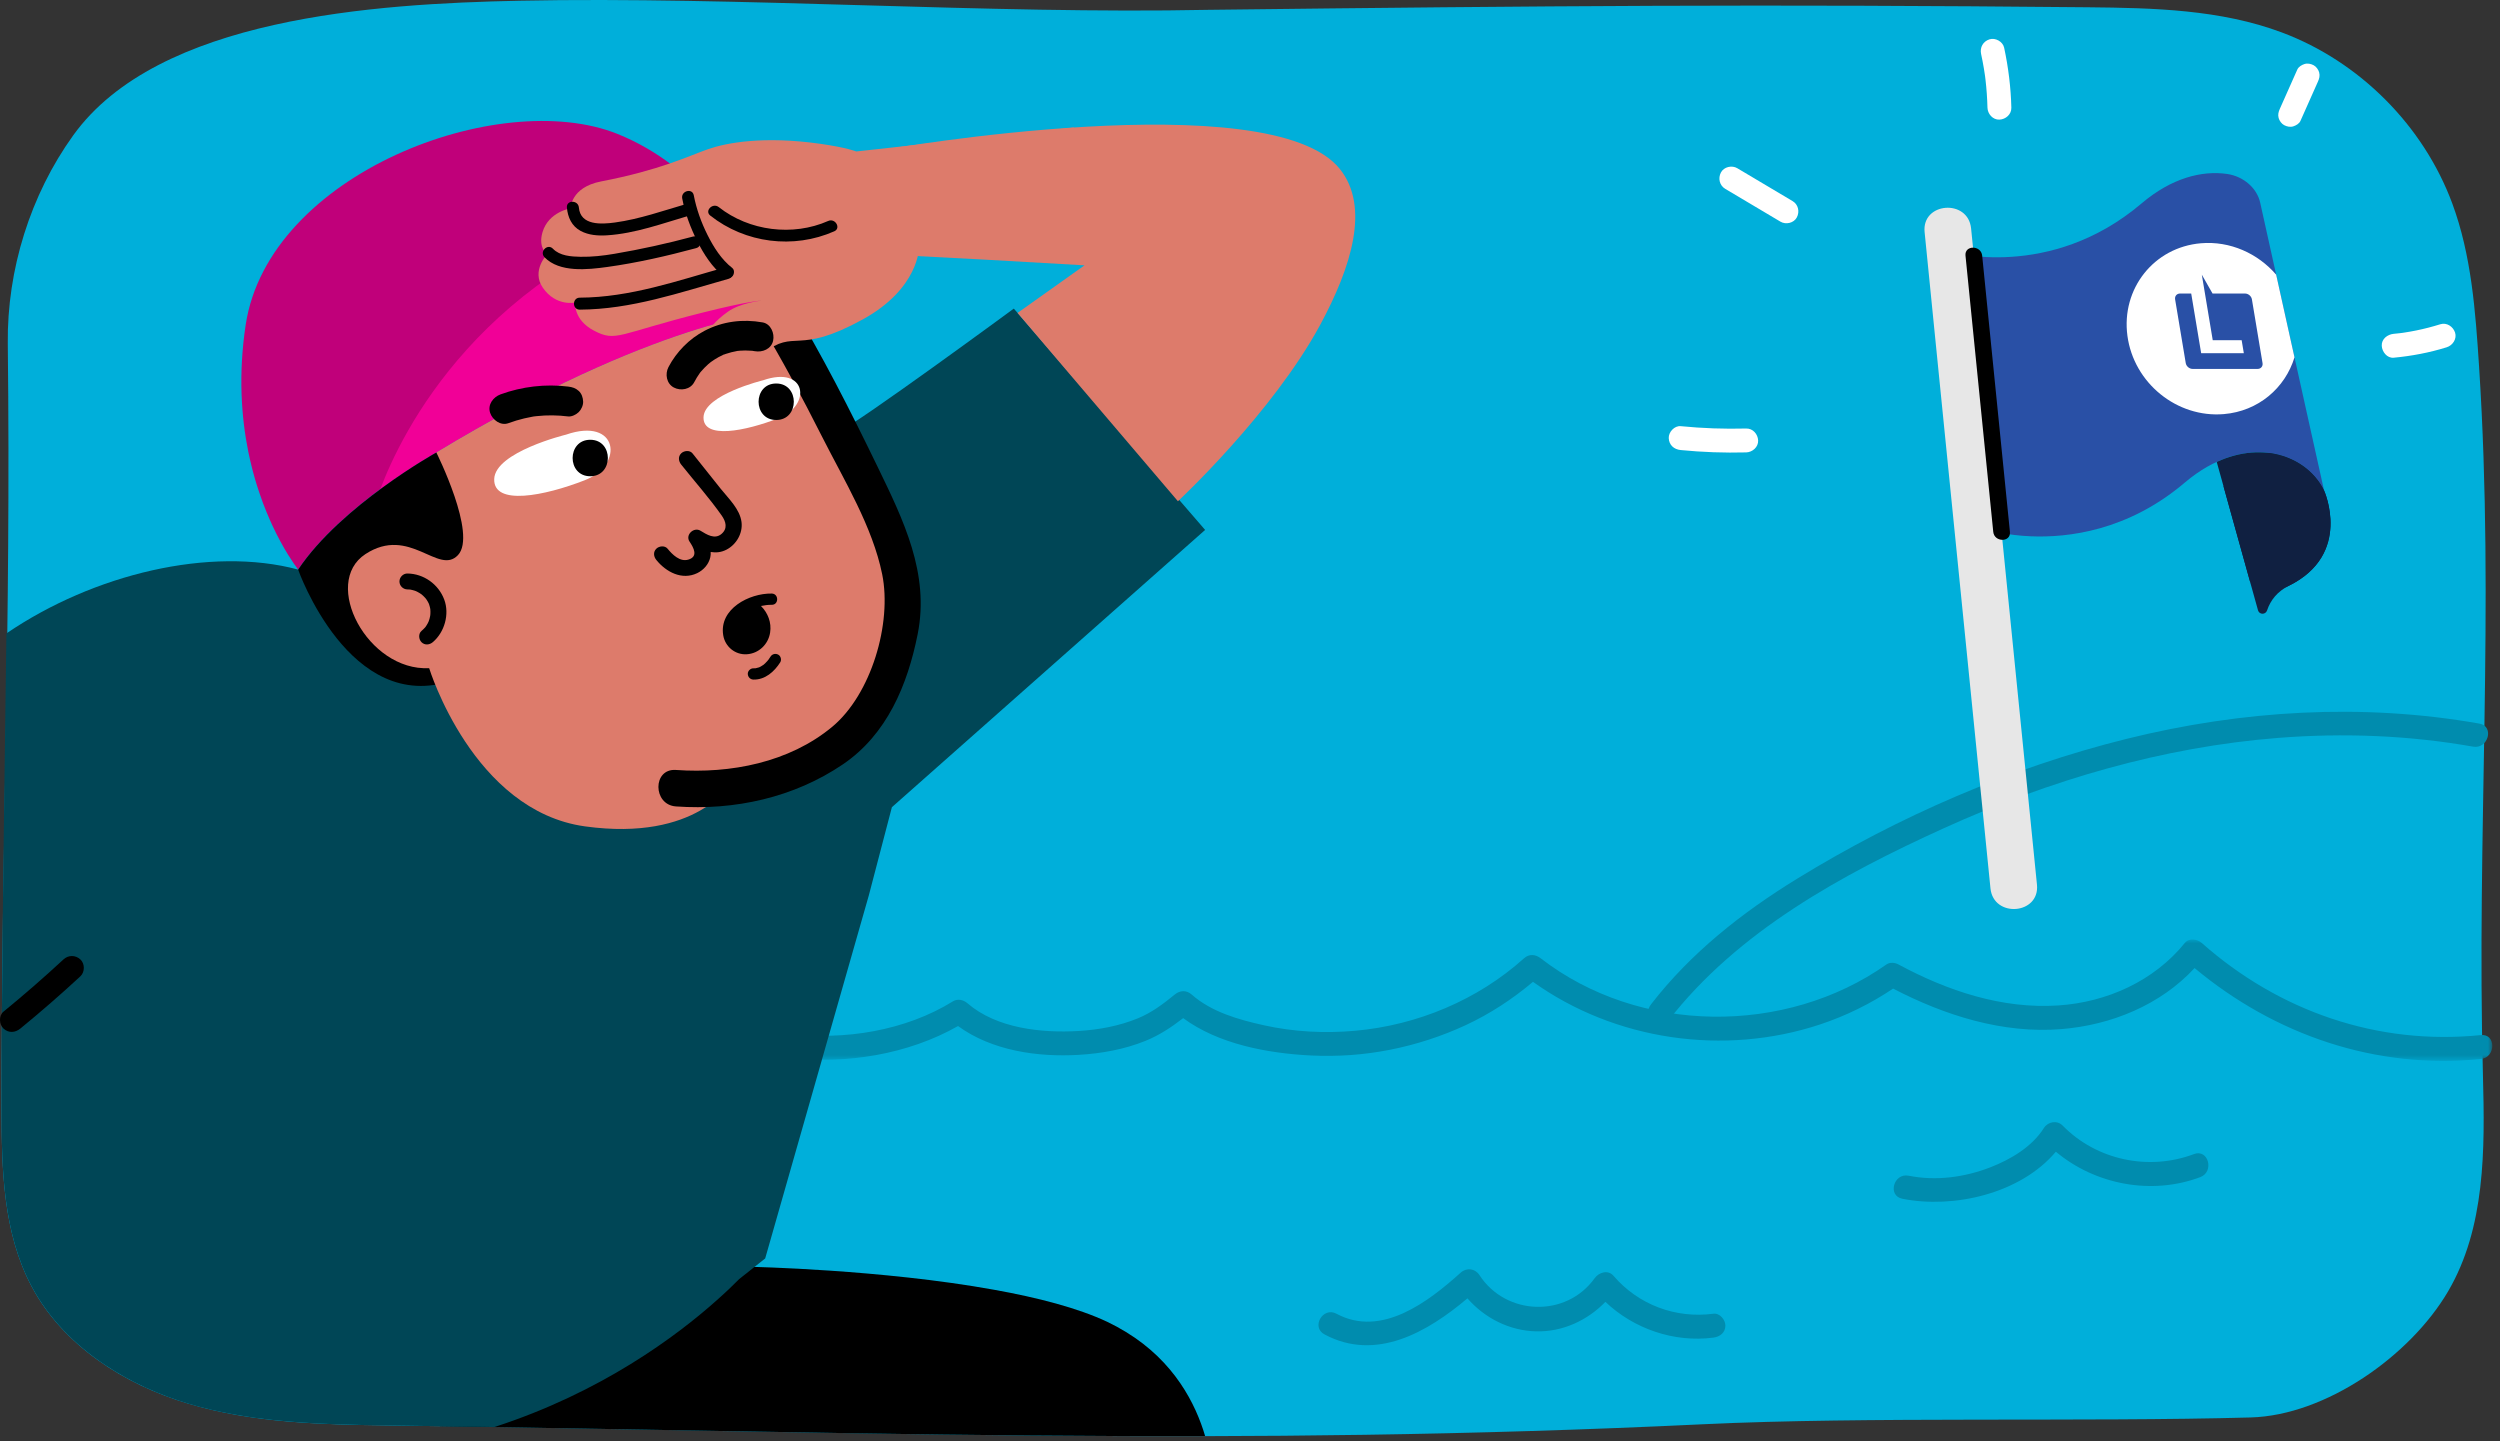 <svg width="314" height="181" viewBox="0 0 314 181" fill="none" xmlns="http://www.w3.org/2000/svg">
<rect x="0" y="0" width="314" height="181" fill="#333333" stroke="none"/>
<path fill-rule="evenodd" clip-rule="evenodd" d="M151.736 1.235C194.716 0.723 221.263 0.512 262.286 0.914C270.505 0.995 278.909 1.194 286.606 4.078C296.363 7.732 304.379 15.775 308.001 25.543C310.417 32.059 310.921 39.104 311.371 46.039C313.354 76.601 311.04 104.517 311.859 135.131C312.107 144.397 312.168 154.212 307.474 162.205C302.702 170.332 292.102 177.77 282.68 178.033C261.899 178.613 234.403 177.906 213.919 178.886C154.837 181.715 107.018 179.818 48.694 179.033C40.271 178.92 31.727 178.709 23.655 176.297C15.582 173.887 7.907 168.982 3.956 161.542C0.396 154.839 0.199 146.917 0.198 139.328C0.192 104.833 1.384 79.268 0.978 43.136C0.874 33.903 3.808 24.481 9.204 16.988C19.844 2.215 47.038 0.473 65.24 0.091C92.287 -0.476 124.689 1.802 151.736 1.235Z" fill="#00AFDA"/>
<path fill-rule="evenodd" clip-rule="evenodd" d="M209.505 128.246C218.231 116.97 231.402 109.812 244.164 104.016C257.399 98.004 271.639 93.815 286.167 92.678C294.329 92.038 302.56 92.354 310.625 93.78C312.513 94.113 313.323 91.223 311.422 90.887C296.687 88.283 281.594 89.202 267.103 92.8C252.545 96.414 238.448 102.544 225.677 110.392C218.782 114.63 212.36 119.693 207.384 126.124C206.884 126.769 206.767 127.615 207.384 128.246C207.895 128.768 209.01 128.886 209.505 128.246Z" fill="#008CAE"/>
<path fill-rule="evenodd" clip-rule="evenodd" d="M215.208 165.004C210.446 165.629 205.783 163.883 202.648 160.234C201.966 159.44 200.81 159.815 200.292 160.538C196.714 165.539 189.136 165.265 185.818 160.15C185.273 159.31 184.202 159.181 183.462 159.846C179.419 163.48 173.519 168.05 167.86 165.004C166.16 164.089 164.643 166.678 166.346 167.594C172.81 171.073 179.298 167.307 184.31 163.073C186.483 165.561 189.589 167.143 192.95 167.219C196.271 167.295 199.374 165.848 201.639 163.514C205.214 166.917 210.288 168.65 215.208 168.004C216.018 167.898 216.699 167.39 216.708 166.504C216.715 165.775 216.011 164.899 215.208 165.004Z" fill="#008CAE"/>
<mask id="mask0" mask-type="alpha" maskUnits="userSpaceOnUse" x="97" y="117" width="217" height="17">
<path fill-rule="evenodd" clip-rule="evenodd" d="M97.743 117.999H313.035V133.248H97.743V117.999Z" fill="white"/>
</mask>
<g mask="url(#mask0)">
<path fill-rule="evenodd" clip-rule="evenodd" d="M311.601 130.007C298.649 131.327 286.25 127.028 276.536 118.434C275.978 117.94 274.949 117.773 274.414 118.434C270.534 123.229 264.613 125.881 258.513 126.285C251.466 126.753 244.58 124.446 238.451 121.137C238.006 120.897 237.375 120.827 236.936 121.137C224.252 130.087 205.873 129.927 193.526 120.373C192.858 119.856 192.072 119.774 191.405 120.373C185.584 125.608 177.998 128.767 170.215 129.464C166.383 129.808 162.502 129.609 158.744 128.774C155.542 128.064 152.174 127.111 149.672 124.912C149.017 124.337 148.213 124.37 147.55 124.912C146.109 126.091 144.66 127.185 142.925 127.899C140.579 128.862 138.015 129.339 135.491 129.49C130.837 129.769 125.182 129.182 121.505 126.004C121.008 125.575 120.279 125.403 119.687 125.77C113.747 129.458 106.005 130.711 99.168 129.822C97.259 129.574 97.277 132.576 99.168 132.822C106.154 133.731 114.101 132.422 120.329 128.871C124.579 131.976 130.361 132.798 135.491 132.49C138.34 132.32 141.211 131.809 143.864 130.735C145.632 130.019 147.136 129.016 148.607 127.877C153.057 131.161 159.241 132.289 164.619 132.57C171.291 132.918 178.021 131.575 184.077 128.766C187.138 127.346 189.967 125.488 192.543 123.317C202.843 130.688 216.545 132.665 228.583 128.676C231.838 127.597 234.931 126.079 237.774 124.167C244.246 127.535 251.541 129.854 258.902 129.257C265.161 128.75 271.349 126.234 275.639 121.588C285.726 129.994 298.4 134.353 311.601 133.007C313.503 132.814 313.523 129.812 311.601 130.007Z" fill="#008CAE"/>
</g>
<path fill-rule="evenodd" clip-rule="evenodd" d="M275.563 144.952C269.887 147.097 263.329 145.724 259.069 141.374C258.375 140.664 257.22 140.871 256.713 141.678C255.233 144.033 252.541 145.625 250.004 146.609C246.747 147.873 243.173 148.358 239.727 147.67C237.842 147.293 237.035 150.183 238.93 150.562C245.371 151.85 253.78 149.929 258.216 144.654C263.167 148.805 270.266 150.148 276.36 147.845C278.149 147.169 277.374 144.267 275.563 144.952Z" fill="#008CAE"/>
<path fill-rule="evenodd" clip-rule="evenodd" d="M291.903 61.609L287.711 42.73L283.877 25.441C283.484 23.666 281.827 22.155 279.728 21.849C276.563 21.39 272.743 22.354 268.984 25.547C257.463 35.328 244.907 31.634 244.907 31.634L247.549 48.691C247.548 48.691 247.548 48.691 247.547 48.691L250.334 66.701C250.334 66.701 252.157 67.234 255.047 67.358C259.748 67.558 267.278 66.671 274.413 60.611C281.854 54.294 289.528 56.703 291.899 61.611L291.895 61.596C291.898 61.6 291.901 61.605 291.903 61.609Z" fill="#2950A6"/>
<path fill-rule="evenodd" clip-rule="evenodd" d="M282.688 73.348C282.051 70.619 284.817 74.885 287.465 73.58C295.529 69.603 291.904 61.609 291.904 61.609C289.955 57.586 284.447 55.241 278.422 58.02" fill="#102041"/>
<path fill-rule="evenodd" clip-rule="evenodd" d="M283.605 76.65C283.765 77.224 284.557 77.232 284.745 76.666C285.173 75.375 286.06 74.272 287.464 73.581C295.527 69.603 291.903 61.609 291.903 61.609C290.71 59.147 288.188 57.311 285.023 56.894C284.362 57.809 283.414 58.684 282.085 59.208C280.737 59.736 279.852 60.433 279.277 61.094L283.605 76.65Z" fill="#102041"/>
<path fill-rule="evenodd" clip-rule="evenodd" d="M255.843 111.116C255.487 107.531 249.149 44.429 247.569 28.688C247.191 24.936 241.353 25.395 241.731 29.147C242.157 33.45 242.594 37.747 243.021 42.05C244.008 51.91 249.633 107.876 250.003 111.582C250.383 115.327 256.219 114.876 255.843 111.116Z" fill="#E7E7E7"/>
<path fill-rule="evenodd" clip-rule="evenodd" d="M252.446 66.802C251.427 56.658 250.408 46.515 249.389 36.372C249.246 34.95 249.103 33.529 248.961 32.107C248.827 30.779 246.732 30.765 246.866 32.107C247.885 42.25 248.904 52.394 249.924 62.537C250.066 63.959 250.209 65.38 250.352 66.802C250.486 68.13 252.581 68.144 252.446 66.802Z" fill="black"/>
<path fill-rule="evenodd" clip-rule="evenodd" d="M276.434 30.553C270.539 31.052 266.407 36.26 267.205 42.185C268.001 48.111 273.426 52.51 279.321 52.011C283.645 51.645 287.013 48.741 288.189 44.882L287.711 42.729L285.886 34.497C283.583 31.829 280.1 30.242 276.434 30.553Z" fill="white"/>
<path d="M273.194 37.598C273.127 37.194 273.406 36.867 273.817 36.867H275.216L276.466 44.364H281.825L281.552 42.727H277.92L276.943 36.867L276.548 34.5L277.895 36.867H281.974C282.385 36.867 282.772 37.194 282.84 37.598L284.175 45.606C284.243 46.009 283.964 46.337 283.553 46.337H275.396C274.985 46.337 274.598 46.009 274.53 45.606L273.194 37.598Z" fill="#2950A6"/>
<path fill-rule="evenodd" clip-rule="evenodd" d="M225.144 25.254C222.83 23.878 220.515 22.502 218.201 21.127C217.525 20.725 216.525 20.952 216.148 21.665C215.766 22.388 215.966 23.289 216.686 23.717C219.001 25.093 221.315 26.468 223.63 27.844C224.305 28.246 225.306 28.019 225.682 27.306C226.064 26.583 225.865 25.682 225.144 25.254Z" fill="white"/>
<path fill-rule="evenodd" clip-rule="evenodd" d="M300.648 44.929C302.908 44.716 305.141 44.294 307.309 43.617C308.057 43.384 308.612 42.561 308.357 41.772C308.114 41.02 307.314 40.474 306.512 40.724C305.512 41.036 304.498 41.3 303.472 41.508C302.969 41.61 302.463 41.7 301.955 41.776C301.874 41.788 301.429 41.854 301.826 41.797C301.709 41.814 301.59 41.827 301.473 41.842C301.198 41.875 300.923 41.903 300.648 41.929C299.869 42.003 299.109 42.567 299.148 43.429C299.182 44.179 299.812 45.008 300.648 44.929Z" fill="white"/>
<path fill-rule="evenodd" clip-rule="evenodd" d="M288.939 15.18C289.67 13.536 290.402 11.892 291.134 10.247C291.304 9.867 291.4 9.51 291.286 9.092C291.189 8.744 290.92 8.367 290.596 8.195C290.248 8.012 289.826 7.919 289.44 8.044C289.092 8.157 288.699 8.385 288.544 8.733C287.812 10.378 287.08 12.022 286.349 13.666C286.179 14.047 286.082 14.404 286.197 14.822C286.293 15.17 286.562 15.547 286.887 15.718C287.235 15.902 287.656 15.994 288.043 15.869C288.39 15.757 288.784 15.529 288.939 15.18Z" fill="white"/>
<path fill-rule="evenodd" clip-rule="evenodd" d="M252.626 13.526C252.562 10.994 252.253 8.464 251.72 5.989C251.554 5.221 250.615 4.702 249.875 4.942C249.065 5.203 248.649 5.964 248.827 6.786C248.954 7.373 249.068 7.962 249.168 8.554C249.213 8.827 249.256 9.1 249.296 9.375C249.309 9.463 249.354 9.796 249.318 9.525C249.339 9.685 249.359 9.845 249.378 10.005C249.515 11.174 249.596 12.349 249.626 13.526C249.646 14.31 250.302 15.063 251.126 15.026C251.921 14.99 252.647 14.366 252.626 13.526Z" fill="white"/>
<path fill-rule="evenodd" clip-rule="evenodd" d="M219.323 53.822C216.576 53.894 213.828 53.796 211.094 53.527C210.31 53.449 209.56 54.272 209.594 55.027C209.633 55.905 210.254 56.444 211.094 56.527C213.828 56.796 216.576 56.894 219.323 56.822C220.107 56.801 220.86 56.147 220.823 55.322C220.787 54.527 220.163 53.8 219.323 53.822Z" fill="white"/>
<path fill-rule="evenodd" clip-rule="evenodd" d="M141.42 167.298C140.686 166.845 139.909 166.423 139.077 166.024C135.384 164.285 130.299 162.968 124.868 161.996C110.724 159.438 94.279 159.113 94.279 159.113L94.29 159.07C94.292 159.063 94.297 159.046 94.301 159.035L55.18 179.13C57.491 179.164 59.787 179.2 62.071 179.239H62.082C93.296 179.747 121.856 180.449 151.364 180.373C150.188 176.357 147.51 171.001 141.42 167.298Z" fill="black"/>
<path fill-rule="evenodd" clip-rule="evenodd" d="M97.257 97.641L109.122 112.469L112.022 101.383L151.363 66.558L127.336 38.76C127.336 38.76 107.59 53.273 105.449 54.129C105.449 54.129 126.897 84.014 97.257 97.641Z" fill="#004656"/>
<path fill-rule="evenodd" clip-rule="evenodd" d="M33.554 64.497C33.77 65.026 33.997 65.534 34.213 66.009C33.997 65.534 33.77 65.037 33.554 64.497Z" fill="#006880"/>
<path fill-rule="evenodd" clip-rule="evenodd" d="M101.253 98.552L100.357 96.457L99.936 96.468L83.492 97.073L68.764 97.612L54.998 86.156L54.793 85.984L54.577 85.8L52.201 83.824L44.481 77.389L37.452 71.537H37.441C26.439 68.589 11.787 72.077 0.806 79.559C0.59 96.77 0.31 113.916 0.223 129.983C0.223 131.008 0.212 132.034 0.212 133.049V134.258C0.201 135.964 0.201 137.659 0.201 139.333C0.201 146.912 0.396 154.838 3.959 161.543C6.118 165.603 9.379 168.907 13.212 171.455C16.398 173.582 19.982 175.201 23.653 176.303C25.586 176.886 27.54 177.328 29.516 177.674C31.2 177.988 32.906 178.214 34.612 178.387C39.277 178.872 44.006 178.97 48.692 179.034C53.216 179.1 57.665 179.164 62.07 179.24H62.081C75.524 174.889 84.992 167.806 90.035 163.303C91.229 162.246 92.159 161.344 92.852 160.641V160.644L96.107 158.062L109.122 112.469L109.523 104.874L101.253 98.552Z" fill="#004656"/>
<path fill-rule="evenodd" clip-rule="evenodd" d="M97.259 39.145C97.259 39.145 82.294 40.203 54.804 56.831C54.804 56.831 42.841 63.482 37.453 71.537C37.453 71.537 37.431 71.515 37.399 71.472C37.388 71.45 37.366 71.429 37.345 71.396C36.967 70.889 35.628 69.042 34.214 66.008C33.998 65.533 33.771 65.026 33.555 64.497C33.533 64.464 33.523 64.421 33.501 64.378C33.404 64.151 33.317 63.914 33.22 63.665C33.101 63.385 32.993 63.093 32.896 62.802C32.799 62.532 32.702 62.262 32.605 61.981C32.562 61.873 32.529 61.765 32.497 61.657C32.335 61.171 32.173 60.675 32.022 60.145C32 60.081 31.989 60.016 31.967 59.951C31.881 59.66 31.806 59.357 31.719 59.044C31.536 58.332 31.363 57.586 31.201 56.82C30.294 52.35 29.927 46.962 30.856 40.808C33.717 21.815 62.708 10.867 77.543 16.816C82.661 18.878 86.591 22.171 89.55 25.605C89.766 25.864 89.982 26.112 90.187 26.372C90.521 26.771 90.845 27.181 91.137 27.581C91.331 27.84 91.526 28.11 91.709 28.369C92.163 28.995 92.573 29.611 92.951 30.215C93.134 30.496 93.307 30.777 93.469 31.047C93.577 31.22 93.685 31.393 93.771 31.554C93.858 31.695 93.944 31.846 94.02 31.986C94.873 33.465 95.531 34.826 96.028 35.949C96.114 36.143 96.19 36.316 96.265 36.499C96.449 36.931 96.6 37.309 96.73 37.644C96.784 37.784 96.838 37.925 96.881 38.043C97.14 38.745 97.259 39.145 97.259 39.145Z" fill="#C0007A"/>
<path fill-rule="evenodd" clip-rule="evenodd" d="M96.265 36.5L95.39 39.404C90.597 40.236 76.657 43.604 54.804 56.831C54.804 56.831 51.597 58.613 47.764 61.453C50.344 54.542 60.408 33.498 89.312 25.335C90.586 24.968 91.892 24.634 93.231 24.332C93.231 24.332 111.565 18.965 96.265 36.5Z" fill="#F10097"/>
<path fill-rule="evenodd" clip-rule="evenodd" d="M89.56 25.605C89.776 25.864 89.992 26.112 90.186 26.372C89.981 26.112 89.766 25.864 89.549 25.605H89.56Z" fill="#006880"/>
<path fill-rule="evenodd" clip-rule="evenodd" d="M54.805 56.834C54.805 56.834 42.834 63.478 37.445 71.54C37.445 71.54 43.912 89.919 56.848 85.454C69.784 80.989 62.309 58.242 54.805 56.834Z" fill="black"/>
<path fill-rule="evenodd" clip-rule="evenodd" d="M54.806 56.834C54.806 56.834 59.968 67.146 57.516 69.727C55.064 72.308 51.451 65.973 45.901 69.592C40.352 73.211 46.159 84.31 53.903 83.922C53.903 83.922 59.409 101.861 73.497 103.796C87.585 105.733 91.793 98.376 91.793 98.376C91.793 98.376 106.062 96.551 110.374 87.075C114.686 77.599 116.55 67.292 99.228 42.699L97.264 39.141C97.264 39.141 82.294 40.199 54.806 56.834Z" fill="#DD7B6B"/>
<path fill-rule="evenodd" clip-rule="evenodd" d="M95.286 40.297C98.18 45.048 100.782 49.968 103.293 54.931C106.036 60.35 109.588 66.143 110.802 72.127C112.052 78.289 109.43 87.21 104.524 91.288C99.122 95.778 91.726 97.193 84.898 96.707C81.956 96.497 81.969 101.08 84.898 101.288C92.253 101.813 99.725 100.176 105.88 95.993C111.399 92.242 113.986 86.043 115.261 79.644C116.78 72.022 113.456 65.291 110.213 58.602C106.818 51.601 103.292 44.633 99.243 37.984C97.711 35.47 93.746 37.77 95.286 40.297Z" fill="black"/>
<path fill-rule="evenodd" clip-rule="evenodd" d="M111.048 18.799C111.048 18.799 108.957 32.49 110.492 32.002C111.006 31.838 136.216 33.325 136.216 33.325L127.806 39.303L147.948 62.956C147.948 62.956 159.826 51.898 165.818 40.794C169.745 33.516 172.091 25.988 168.292 21.233C159.564 10.309 111.048 18.799 111.048 18.799Z" fill="#DD7B6B"/>
<path fill-rule="evenodd" clip-rule="evenodd" d="M71.087 54.593C71.087 54.593 62.18 56.767 62.073 60.17C61.966 63.573 68.397 62.287 73.435 60.321C78.473 58.355 77.634 52.324 71.087 54.593Z" fill="white"/>
<path fill-rule="evenodd" clip-rule="evenodd" d="M95.855 47.759C95.855 47.759 88.452 49.566 88.362 52.395C88.273 55.224 93.619 54.154 97.807 52.52C101.995 50.886 101.298 45.873 95.855 47.759Z" fill="white"/>
<path fill-rule="evenodd" clip-rule="evenodd" d="M74.135 59.817C77.083 59.817 77.088 55.235 74.135 55.235C71.187 55.235 71.182 59.817 74.135 59.817Z" fill="black"/>
<path fill-rule="evenodd" clip-rule="evenodd" d="M97.491 52.75C100.439 52.75 100.444 48.168 97.491 48.168C94.543 48.168 94.538 52.75 97.491 52.75Z" fill="black"/>
<path fill-rule="evenodd" clip-rule="evenodd" d="M51.171 74.032C51.271 74.033 51.369 74.039 51.469 74.044C51.651 74.055 51.442 74.033 51.548 74.054C51.728 74.089 51.904 74.131 52.078 74.188C52.11 74.199 52.37 74.299 52.21 74.231C52.286 74.263 52.361 74.301 52.434 74.34C52.597 74.424 52.751 74.521 52.902 74.624C52.929 74.643 52.957 74.663 52.983 74.682C52.926 74.637 52.923 74.637 52.977 74.68C53.04 74.734 53.103 74.789 53.163 74.846C53.235 74.914 53.305 74.986 53.372 75.059C53.387 75.075 53.545 75.261 53.486 75.186C53.427 75.112 53.571 75.307 53.583 75.326C53.638 75.408 53.69 75.493 53.739 75.58C53.779 75.653 53.817 75.726 53.852 75.802C53.881 75.865 53.88 75.861 53.85 75.791C53.868 75.837 53.885 75.884 53.901 75.931C53.961 76.105 54.003 76.282 54.039 76.461C54.075 76.64 54.042 76.431 54.048 76.54C54.054 76.622 54.061 76.705 54.063 76.788C54.065 76.887 54.064 76.987 54.058 77.086C54.057 77.109 54.035 77.364 54.048 77.251C54.062 77.138 54.024 77.39 54.019 77.413C54 77.511 53.977 77.608 53.95 77.704C53.928 77.784 53.903 77.863 53.876 77.942C53.859 77.991 53.797 78.155 53.85 78.028C53.774 78.211 53.675 78.387 53.569 78.554C53.525 78.625 53.479 78.693 53.43 78.76C53.39 78.816 53.391 78.814 53.434 78.754C53.413 78.779 53.391 78.804 53.37 78.83C53.232 78.976 53.095 79.115 52.941 79.245C52.528 79.593 52.582 80.3 52.941 80.659C53.35 81.068 53.941 81.008 54.356 80.659C55.839 79.408 56.481 77.137 55.796 75.306C55.078 73.386 53.23 72.058 51.171 72.032C50.63 72.025 50.171 72.497 50.171 73.032C50.171 73.58 50.629 74.025 51.171 74.032Z" fill="black"/>
<path fill-rule="evenodd" clip-rule="evenodd" d="M93.134 65.56C92.923 63.935 91.493 62.608 90.518 61.385C89.337 59.903 88.155 58.421 86.974 56.939C86.634 56.514 85.915 56.592 85.56 56.939C85.138 57.352 85.225 57.934 85.56 58.353C87.251 60.475 89.09 62.54 90.65 64.758C91.183 65.517 91.418 66.385 90.618 67.064C89.764 67.789 88.775 67.141 87.974 66.656C87.146 66.154 86.039 67.18 86.606 68.024C87.135 68.813 87.737 69.909 86.447 70.289C85.396 70.598 84.446 69.653 83.849 68.917C83.506 68.494 82.792 68.567 82.435 68.917C82.015 69.327 82.096 69.914 82.435 70.331C83.666 71.849 85.655 72.906 87.568 71.987C88.37 71.601 89.018 70.872 89.213 69.992C89.263 69.768 89.273 69.547 89.263 69.33C89.914 69.436 90.579 69.383 91.244 69.039C92.492 68.394 93.318 66.966 93.134 65.56Z" fill="black"/>
<path fill-rule="evenodd" clip-rule="evenodd" d="M71.367 48.555C68.522 48.2 65.557 48.548 62.866 49.534C61.948 49.87 61.226 50.822 61.556 51.84C61.848 52.742 62.877 53.511 63.863 53.15C64.511 52.912 65.171 52.71 65.843 52.552C66.131 52.484 66.421 52.424 66.712 52.371C66.901 52.337 67.103 52.285 67.296 52.276C67.227 52.285 67.159 52.294 67.09 52.303C67.188 52.29 67.286 52.279 67.384 52.268C68.709 52.124 70.045 52.14 71.367 52.305C71.809 52.361 72.393 52.056 72.693 51.756C73.018 51.431 73.263 50.897 73.242 50.43C73.221 49.945 73.061 49.442 72.693 49.104C72.302 48.745 71.89 48.62 71.367 48.555Z" fill="black"/>
<path fill-rule="evenodd" clip-rule="evenodd" d="M96.775 82.475C96.704 82.587 96.629 82.697 96.552 82.805C96.537 82.827 96.508 82.888 96.483 82.899C96.507 82.889 96.57 82.789 96.507 82.867C96.463 82.922 96.419 82.976 96.374 83.029C96.287 83.129 96.195 83.225 96.1 83.316C96.049 83.364 95.996 83.411 95.942 83.456C95.919 83.476 95.894 83.495 95.871 83.515C95.802 83.575 96.013 83.414 95.885 83.504C95.775 83.58 95.665 83.653 95.547 83.717C95.486 83.75 95.422 83.781 95.359 83.81C95.272 83.852 95.365 83.797 95.398 83.794C95.371 83.796 95.337 83.818 95.311 83.827C95.177 83.874 95.043 83.905 94.906 83.933C94.809 83.954 94.921 83.925 94.956 83.928C94.927 83.926 94.892 83.934 94.862 83.936C94.785 83.942 94.709 83.943 94.629 83.941C94.26 83.931 93.906 84.273 93.922 84.648C93.941 85.039 94.234 85.345 94.629 85.355C96.1 85.393 97.254 84.359 97.996 83.189C98.194 82.876 98.072 82.395 97.742 82.221C97.394 82.037 96.986 82.141 96.775 82.475Z" fill="black"/>
<path fill-rule="evenodd" clip-rule="evenodd" d="M96.928 74.549C94.119 74.501 90.293 76.469 90.837 79.789C91.072 81.223 92.341 82.271 93.803 82.175C95.302 82.078 96.494 80.935 96.726 79.457C96.926 78.191 96.447 76.983 95.578 76.111C96.026 76.017 96.48 75.956 96.928 75.964C97.839 75.979 97.839 74.565 96.928 74.549Z" fill="black"/>
<path fill-rule="evenodd" clip-rule="evenodd" d="M2.558 129.185C5.136 127.076 7.649 124.889 10.094 122.625C10.671 122.091 10.675 121.039 10.094 120.504C9.475 119.938 8.587 119.934 7.972 120.504C5.528 122.767 3.015 124.955 0.437 127.064C-0.173 127.562 -0.119 128.674 0.437 129.185C1.085 129.78 1.908 129.717 2.558 129.185Z" fill="black"/>
<path fill-rule="evenodd" clip-rule="evenodd" d="M107.546 19.025L134.882 16.013L132.619 28.825L115.434 31.093C115.434 31.093 115.434 36.218 108.395 40.101C99.999 44.732 99.919 41.179 95.863 44.377C93.012 46.624 90.606 47.031 88.925 44.38C88.328 43.439 88.029 41.556 91.438 39.141C92.999 38.035 95.587 37.766 95.587 37.766C95.587 37.766 94.237 37.754 88.205 39.273C77.588 41.944 77.412 42.995 74.616 41.535C71.97 40.153 72.254 37.998 72.254 37.998C72.254 37.998 69.835 38.543 68.178 36.136C66.696 33.983 68.734 31.927 68.734 31.927C68.734 31.927 67.55 31.156 68.139 29.164C68.901 26.584 71.677 26.168 71.677 26.168C71.677 26.168 71.642 23.528 75.508 22.785C82.922 21.358 86.443 19.608 88.925 18.739C91.252 17.925 95.922 17.051 103.026 18.062C106.373 18.538 107.546 19.025 107.546 19.025Z" fill="#DD7B6B"/>
<path fill-rule="evenodd" clip-rule="evenodd" d="M104.025 27.751C99.582 29.716 94.091 29.023 90.277 26.012C89.525 25.418 88.452 26.477 89.212 27.077C93.61 30.549 99.659 31.317 104.785 29.051C105.669 28.66 104.904 27.362 104.025 27.751Z" fill="black"/>
<path fill-rule="evenodd" clip-rule="evenodd" d="M86.287 25.596C83.299 26.464 80.332 27.522 77.237 27.946C75.547 28.178 72.9 28.345 72.707 26.064C72.626 25.106 71.12 25.097 71.203 26.064C71.306 27.289 71.808 28.402 72.93 29.006C73.927 29.542 75.12 29.627 76.228 29.557C79.816 29.332 83.266 28.041 86.686 27.047C87.615 26.778 87.221 25.325 86.287 25.596Z" fill="black"/>
<path fill-rule="evenodd" clip-rule="evenodd" d="M91.971 33.659C90.596 32.584 89.639 31.055 88.865 29.514C88.076 27.942 87.469 26.256 87.138 24.526C86.957 23.575 85.505 23.977 85.686 24.926C86.041 26.782 86.721 28.588 87.566 30.274C88.388 31.914 89.444 33.579 90.906 34.723C91.225 34.974 91.659 35.035 91.971 34.723C92.231 34.463 92.293 33.911 91.971 33.659Z" fill="black"/>
<path fill-rule="evenodd" clip-rule="evenodd" d="M91.092 33.572C85.074 35.265 79.153 37.355 72.821 37.386C71.852 37.391 71.85 38.897 72.821 38.892C79.289 38.86 85.345 36.753 91.492 35.024C92.423 34.762 92.028 33.309 91.092 33.572Z" fill="black"/>
<path fill-rule="evenodd" clip-rule="evenodd" d="M87.04 29.712C83.792 30.587 80.507 31.31 77.191 31.875C75.772 32.117 74.346 32.279 72.905 32.253C71.732 32.231 70.312 32.139 69.45 31.241C68.778 30.541 67.715 31.606 68.386 32.305C70.271 34.269 73.844 33.868 76.271 33.532C80.036 33.01 83.773 32.151 87.44 31.164C88.374 30.912 87.978 29.459 87.04 29.712Z" fill="black"/>
<path fill-rule="evenodd" clip-rule="evenodd" d="M87.197 47.999C87.398 47.615 87.619 47.245 87.871 46.893C87.895 46.859 88.095 46.6 87.953 46.777C87.81 46.956 88.021 46.701 88.046 46.67C88.178 46.516 88.315 46.365 88.456 46.219C88.615 46.054 88.78 45.895 88.952 45.744C89.049 45.658 89.473 45.332 89.163 45.555C89.515 45.302 89.872 45.063 90.253 44.855C90.44 44.754 90.634 44.667 90.823 44.572C91.079 44.444 90.575 44.651 90.847 44.563C90.955 44.528 91.06 44.483 91.168 44.447C91.626 44.29 92.094 44.178 92.57 44.088C92.743 44.055 92.765 44.063 92.578 44.082C92.691 44.071 92.804 44.058 92.917 44.049C93.144 44.032 93.371 44.022 93.598 44.021C93.854 44.02 94.11 44.031 94.365 44.052C94.402 44.055 94.756 44.09 94.539 44.064C94.298 44.036 94.801 44.111 94.795 44.11C95.757 44.283 96.863 43.849 97.102 42.8C97.31 41.885 96.824 40.679 95.792 40.494C93.286 40.044 90.764 40.362 88.495 41.546C86.579 42.545 84.96 44.195 83.959 46.106C83.504 46.975 83.708 48.184 84.632 48.671C85.496 49.128 86.711 48.927 87.197 47.999Z" fill="black"/>
</svg>
